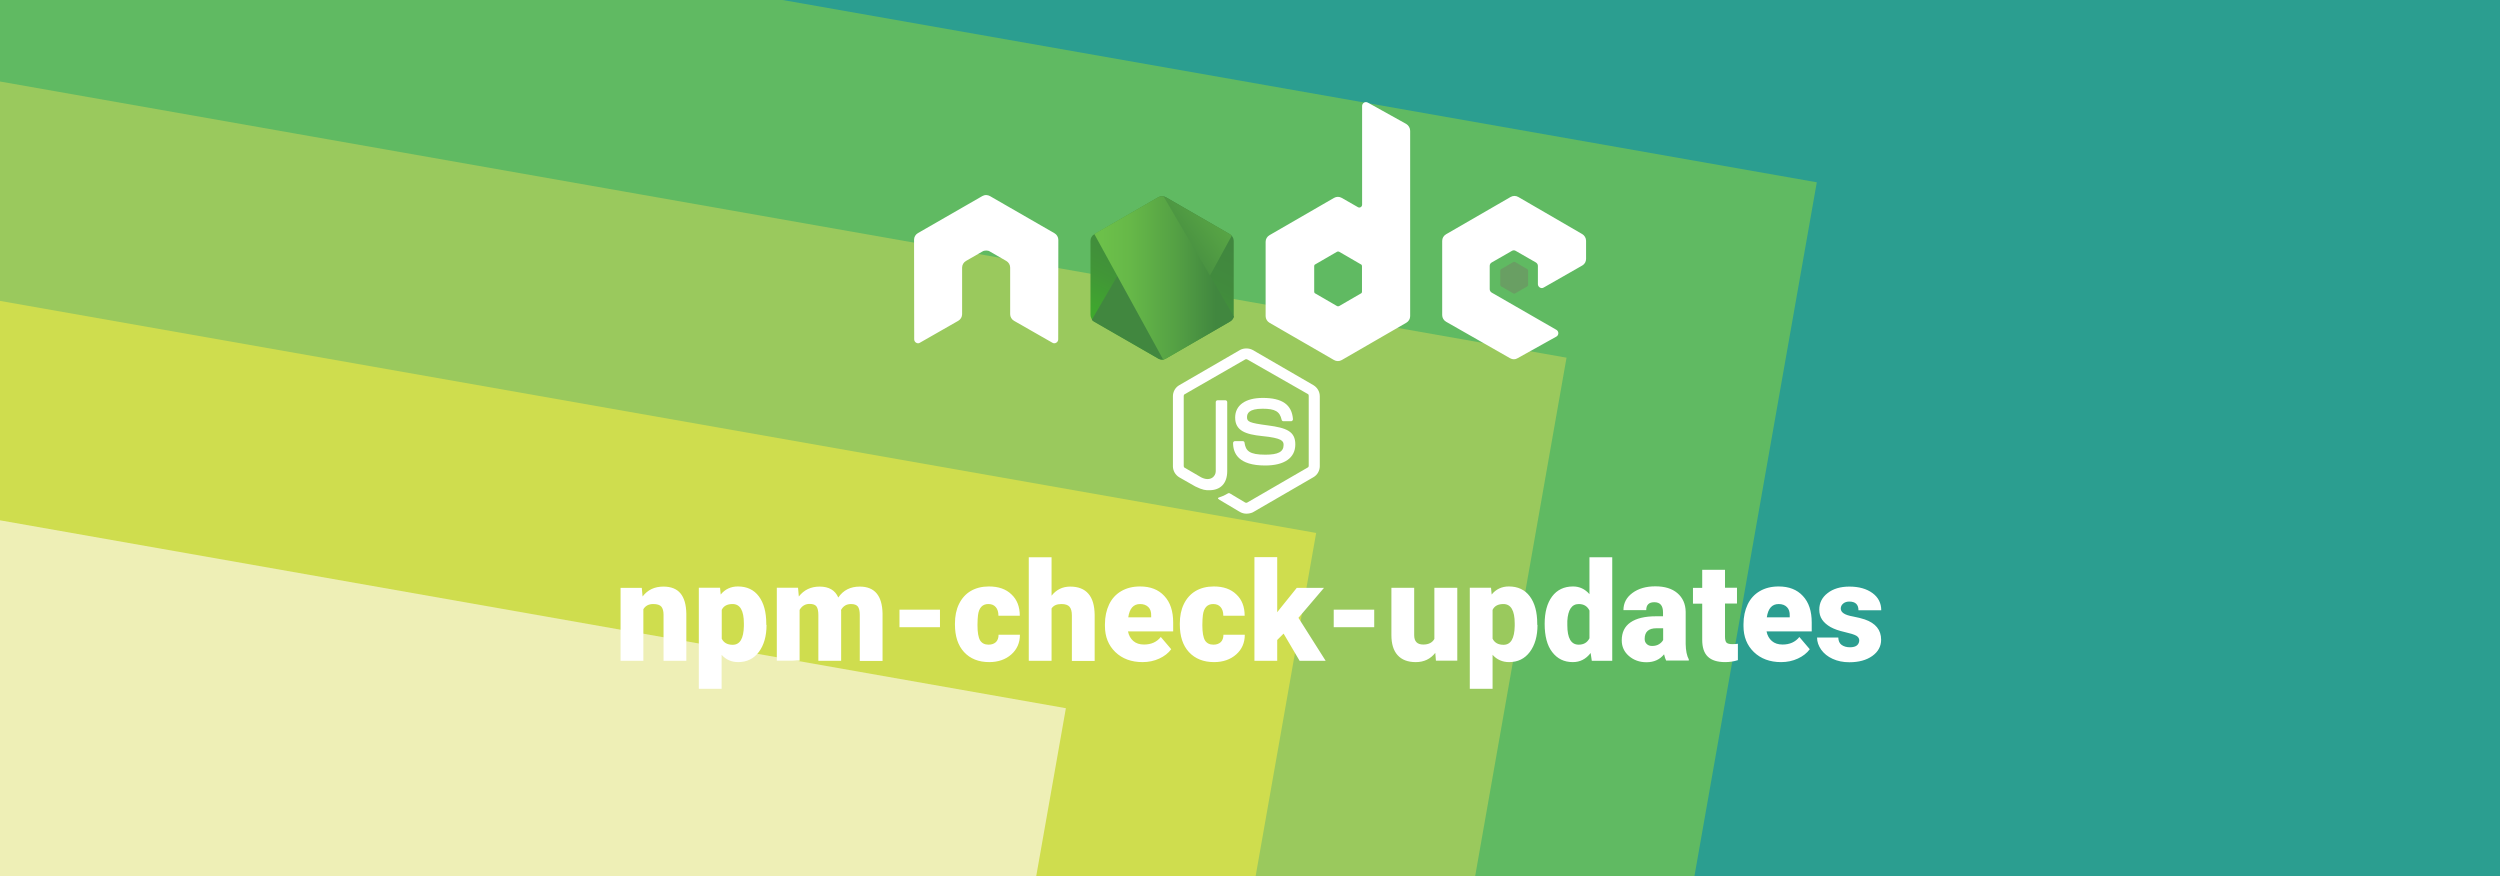 <svg xmlns="http://www.w3.org/2000/svg" viewBox="0 0 1920 673" xml:space="preserve"><style>.st5{fill:#fff}</style><path fill="#2b9e90" d="M0 0h1920v673H0z"/><path fill="#60ba62" d="m1301.3 673 94-533L601 0H0v673z"/><path fill="#9ac95d" d="m1132.9 673 70.2-398.3L0 62.6V673z"/><path fill="#cfdd4e" d="m964.3 673 46.5-263.7L0 231.1V673z"/><path fill="#eeefb6" d="m795.8 673 22.8-129.1L0 399.6V673z"/><path class="st5" d="M957.2 394.5c-1.8 0-3.4-.5-4.9-1.3l-15.5-9.2c-2.3-1.3-1.2-1.8-.5-2 3.2-1.1 3.7-1.3 7-3.2.4-.2.8-.1 1.2.1l11.9 7.1c.5.2 1.1.2 1.4 0l46.6-27c.5-.2.7-.7.7-1.3v-53.8c0-.6-.2-1.1-.7-1.3L957.8 276c-.5-.2-1.1-.2-1.4 0l-46.6 26.8c-.5.2-.7.8-.7 1.3v53.8c0 .5.2 1.1.7 1.3l12.7 7.4c6.9 3.5 11.2-.6 11.2-4.7v-53.1c0-.7.6-1.4 1.4-1.4h6c.7 0 1.4.6 1.4 1.4v53.1c0 9.2-5 14.6-13.8 14.6-2.7 0-4.8 0-10.7-2.9l-12.3-7c-3-1.8-4.9-5-4.9-8.5v-53.8c0-3.5 1.9-6.8 4.9-8.5l46.6-27c2.9-1.6 6.9-1.6 9.8 0l46.6 27c3 1.8 4.9 5 4.9 8.5V358c0 3.5-1.9 6.8-4.9 8.5l-46.6 27c-1.5.7-3.3 1-4.9 1z"/><path class="st5" d="M971.6 357.5c-20.4 0-24.6-9.3-24.6-17.3 0-.7.6-1.4 1.4-1.4h6.1c.7 0 1.3.5 1.3 1.2.9 6.2 3.6 9.2 16 9.2 9.8 0 14-2.2 14-7.5 0-3-1.2-5.3-16.5-6.8-12.7-1.3-20.7-4.1-20.7-14.2 0-9.5 7.9-15.1 21.2-15.1 14.9 0 22.3 5.1 23.2 16.3 0 .4-.1.7-.4 1.1-.2.2-.6.5-.9.5h-6.1c-.6 0-1.2-.5-1.3-1.1-1.4-6.4-5-8.5-14.6-8.5-10.7 0-12 3.7-12 6.5 0 3.4 1.5 4.4 16 6.3 14.4 1.9 21.1 4.6 21.1 14.6 0 10.4-8.4 16.2-23.2 16.2zM812.8 184.2c0-2.1-1.2-4.1-3-5.1l-49.5-28.5c-.8-.5-1.8-.7-2.7-.8h-.5c-.9 0-1.9.4-2.7.8L705 179c-1.9 1.1-3 3-3 5.1l.1 76.5c0 1.1.6 2.1 1.5 2.6.9.6 2.1.6 2.9 0l29.4-16.8c1.9-1.1 3-3 3-5.1v-35.8c0-2.1 1.2-4.1 3-5.1l12.5-7.2c.9-.6 2-.8 3-.8s2.1.2 2.9.8l12.5 7.2c1.9 1.1 3 3 3 5.1v35.8c0 2.1 1.2 4.1 3 5.1l29.4 16.8c.9.6 2.1.6 3 0 .9-.5 1.5-1.5 1.5-2.6l.1-76.4zm237.7-105.4c-.9-.5-2.1-.5-2.9 0-.9.6-1.5 1.5-1.5 2.6v75.8c0 .7-.3 1.4-1.1 1.9-.7.4-1.4.4-2.1 0l-12.4-7.1c-1.9-1.1-4.1-1.1-6 0L975 180.6c-1.9 1.1-3 3-3 5.1v57.1c0 2.1 1.2 4.1 3 5.1l49.5 28.6c1.9 1.1 4.1 1.1 6 0l49.5-28.6c1.9-1.1 3-3 3-5.1V100.5c0-2.2-1.2-4.2-3-5.3l-29.5-16.4zM1046 224c0 .6-.2 1.1-.7 1.3l-16.9 9.8c-.5.2-1.1.2-1.5 0l-16.9-9.8c-.5-.2-.7-.8-.7-1.3v-19.6c0-.6.2-1.1.7-1.3l16.9-9.8c.5-.2 1.1-.2 1.5 0l16.9 9.8c.5.2.7.8.7 1.3V224zm169.2-20.1c1.9-1.1 2.9-3 2.9-5.1v-13.9c0-2.1-1.2-4.1-2.9-5.1l-49.1-28.5c-1.9-1.1-4.1-1.1-6 0l-49.5 28.6c-1.9 1.1-3 3-3 5.1v57c0 2.1 1.2 4.1 3 5.1l49.1 28c1.9 1.1 4.1 1.1 5.8 0l29.8-16.6c.9-.5 1.5-1.5 1.5-2.6s-.6-2.1-1.5-2.6l-49.7-28.6c-.9-.6-1.5-1.5-1.5-2.6v-17.9c0-1.1.6-2.1 1.5-2.6l15.5-8.9c.9-.6 2.1-.6 3 0l15.5 8.9c.9.6 1.5 1.5 1.5 2.6v14c0 1.1.6 2.1 1.5 2.6.9.6 2.1.6 3 0l29.6-16.9z"/><path d="M1162.3 201.2c.3-.2.8-.2 1.2 0l9.5 5.5c.3.2.6.6.6 1.1v11c0 .5-.2.8-.6 1.1l-9.5 5.5c-.3.2-.8.2-1.2 0l-9.5-5.5c-.3-.2-.6-.6-.6-1.1v-11c0-.5.2-.8.6-1.1l9.5-5.5z" fill="#699f63"/><linearGradient id="a" gradientUnits="userSpaceOnUse" x1="912.488" y1="10.625" x2="868.077" y2="101.223" gradientTransform="translate(0 162)"><stop offset="0" stop-color="#41873f"/><stop offset=".329" stop-color="#418b3d"/><stop offset=".635" stop-color="#419637"/><stop offset=".932" stop-color="#3fa92d"/><stop offset="1" stop-color="#3fae2a"/></linearGradient><path d="M895.5 151.5c-1.9-1.1-4.1-1.1-6 0l-49.1 28.4c-1.9 1.1-2.9 3-2.9 5.1v56.8c0 2.1 1.2 4.1 2.9 5.1l49.1 28.4c1.9 1.1 4.1 1.1 6 0l49.1-28.4c1.9-1.1 2.9-3 2.9-5.1V185c0-2.1-1.2-4.1-2.9-5.1l-49.1-28.4z" fill="url(#a)"/><linearGradient id="b" gradientUnits="userSpaceOnUse" x1="885.035" y1="58.037" x2="1009.649" y2="-34.035" gradientTransform="translate(0 162)"><stop offset=".138" stop-color="#41873f"/><stop offset=".403" stop-color="#54a044"/><stop offset=".714" stop-color="#66b848"/><stop offset=".908" stop-color="#6cc04a"/></linearGradient><path d="m944.7 179.9-49.4-28.4c-.5-.2-1.1-.5-1.5-.6l-55.3 94.7c.5.6 1 1.1 1.6 1.4l49.4 28.4c1.4.8 3 1.1 4.6.6l51.9-95c-.4-.4-.8-.8-1.3-1.1z" fill="url(#b)"/><linearGradient id="c" gradientUnits="userSpaceOnUse" x1="835.701" y1="51.406" x2="949.359" y2="51.406" gradientTransform="translate(0 162)"><stop offset=".092" stop-color="#6cc04a"/><stop offset=".286" stop-color="#66b848"/><stop offset=".597" stop-color="#54a044"/><stop offset=".862" stop-color="#41873f"/></linearGradient><path d="M944.8 246.9c1.4-.8 2.5-2.2 2.9-3.7l-54.1-92.4c-1.4-.2-2.9-.1-4.2.7l-49 28.2 52.9 96.4c.7-.1 1.5-.4 2.2-.7l49.3-28.5z" fill="url(#c)"/><path class="st5" d="m492.9 451.5.6 6.6c3.9-5.1 9.2-7.6 16-7.6 5.8 0 10.2 1.7 13.1 5.2 2.9 3.5 4.4 8.7 4.5 15.7v36.1h-17.5v-35.4c0-2.8-.6-4.9-1.7-6.2s-3.2-2-6.2-2c-3.4 0-6 1.3-7.6 4v39.6h-17.5v-56h16.3zm95.8 28.4c0 8.7-2 15.6-5.9 20.8-3.9 5.2-9.2 7.8-15.9 7.8-5.1 0-9.4-1.9-12.7-5.6V529h-17.5v-77.6H553l.5 5.2c3.3-4.1 7.8-6.2 13.2-6.2 6.9 0 12.3 2.5 16.1 7.6 3.8 5.1 5.7 12.1 5.7 21v.9zm-17.4-1.1c0-9.9-2.9-14.9-8.7-14.9-4.1 0-6.9 1.5-8.3 4.5v22.1c1.5 3.1 4.3 4.7 8.4 4.7 5.6 0 8.4-4.8 8.6-14.4v-2zm41.6-27.3.6 6.6c4-5.1 9.3-7.6 16-7.6 7.1 0 11.9 2.8 14.3 8.4 3.8-5.6 9.3-8.4 16.5-8.4 11.4 0 17.2 6.9 17.5 20.6v36.5h-17.5v-35.4c0-2.9-.5-5-1.4-6.3-1-1.3-2.7-2-5.3-2-3.5 0-6 1.5-7.7 4.6l.1.7v38.3h-17.5v-35.3c0-2.9-.5-5.1-1.4-6.4-.9-1.3-2.7-2-5.3-2-3.3 0-5.9 1.5-7.7 4.6v39h-17.5v-56h16.3zm109 30.2h-31.1v-13.5h31.1v13.5zm37.3 13.4c2.5 0 4.3-.7 5.7-2 1.3-1.3 2-3.2 2-5.6h16.4c0 6.1-2.2 11.2-6.6 15.1-4.4 3.9-10.1 5.9-17 5.9-8.1 0-14.6-2.6-19.3-7.7-4.7-5.1-7-12.2-7-21.2v-.7c0-5.7 1-10.7 3.1-15 2.1-4.3 5.1-7.7 9-10s8.6-3.5 14-3.5c7.3 0 13.1 2 17.3 6.1 4.3 4 6.4 9.5 6.4 16.4h-16.4c0-2.9-.7-5.1-2.1-6.7-1.4-1.6-3.3-2.3-5.7-2.3-4.5 0-7.2 2.9-7.9 8.6-.2 1.8-.4 4.3-.4 7.6 0 5.6.7 9.5 2 11.7 1.4 2.2 3.5 3.3 6.5 3.3zm48.4-37.6c3.7-4.7 8.5-7 14.3-7 6.2 0 10.8 1.8 14 5.5s4.7 9.1 4.8 16.2v35.4h-17.5v-35c0-3-.6-5.2-1.8-6.6-1.2-1.4-3.3-2.1-6.2-2.1-3.6 0-6.1 1.1-7.6 3.4v40.2h-17.5V428h17.5v29.5zm69.9 51c-8.6 0-15.6-2.6-20.9-7.7s-8-11.8-8-20v-1.4c0-5.7 1.1-10.8 3.2-15.2 2.1-4.4 5.2-7.8 9.3-10.2 4.1-2.4 8.9-3.6 14.5-3.6 7.9 0 14.1 2.4 18.6 7.3 4.6 4.9 6.8 11.7 6.8 20.4v6.8h-34.7c.6 3.1 2 5.6 4.1 7.4 2.1 1.8 4.8 2.7 8.2 2.7 5.5 0 9.8-1.9 12.9-5.8l8 9.4c-2.2 3-5.3 5.4-9.2 7.2-3.9 1.8-8.2 2.7-12.8 2.7zm-1.9-44.6c-5.1 0-8.1 3.4-9.1 10.2h17.6v-1.3c.1-2.8-.6-5-2.1-6.5-1.6-1.6-3.7-2.4-6.4-2.4zm56.3 31.2c2.5 0 4.3-.7 5.7-2 1.3-1.3 2-3.2 2-5.6H956c0 6.1-2.2 11.2-6.6 15.1-4.4 3.9-10.1 5.9-17 5.9-8.1 0-14.6-2.6-19.3-7.7-4.7-5.1-7-12.2-7-21.2v-.7c0-5.7 1-10.7 3.1-15 2.1-4.3 5.1-7.7 9-10s8.6-3.5 14-3.5c7.3 0 13.1 2 17.3 6.1 4.3 4 6.4 9.5 6.4 16.4h-16.4c0-2.9-.7-5.1-2.1-6.7-1.4-1.6-3.3-2.3-5.7-2.3-4.5 0-7.2 2.9-7.9 8.6-.2 1.8-.4 4.3-.4 7.6 0 5.6.7 9.5 2 11.7 1.4 2.2 3.5 3.3 6.5 3.3zm53.9-8.5-4.9 4.9v16h-17.5v-79.6h17.5v42.3l1.8-2.3 13.2-16.4h20.9l-19.6 23 20.9 33h-20l-12.3-20.9zm69.6-4.9h-31.1v-13.5h31.1v13.5zm46.9 19.7c-3.7 4.7-8.7 7.1-15 7.1-6.1 0-10.8-1.8-14-5.4-3.2-3.6-4.7-8.7-4.7-15.4v-36.3h17.5v36.4c0 4.8 2.3 7.2 7 7.2 4 0 6.9-1.4 8.5-4.3v-39.3h17.6v56h-16.4l-.5-6zm78.5-21.5c0 8.7-2 15.6-5.9 20.8-3.9 5.2-9.2 7.8-15.9 7.8-5.1 0-9.4-1.9-12.7-5.6V529h-17.5v-77.6h16.3l.5 5.2c3.3-4.1 7.8-6.2 13.2-6.2 6.9 0 12.3 2.5 16.1 7.6 3.8 5.1 5.7 12.1 5.7 21v.9zm-17.5-1.1c0-9.9-2.9-14.9-8.7-14.9-4.1 0-6.9 1.5-8.3 4.5v22.1c1.5 3.1 4.3 4.7 8.4 4.7 5.6 0 8.4-4.8 8.6-14.4v-2zm23 .3c0-8.9 1.9-15.9 5.7-21s9.2-7.7 16.1-7.7c5 0 9.2 2 12.6 5.9V428h17.5v79.5h-15.7l-.9-6c-3.6 4.7-8.1 7-13.7 7-6.7 0-11.9-2.6-15.8-7.7-3.9-5-5.8-12.3-5.8-21.7zm17.4 1.1c0 9.9 2.9 14.9 8.7 14.9 3.9 0 6.6-1.6 8.3-4.9v-21.3c-1.6-3.3-4.3-5-8.2-5-5.4 0-8.3 4.4-8.8 13v3.3zm76 27.3c-.6-1.1-1.2-2.8-1.7-5-3.2 4-7.7 6.1-13.5 6.1-5.3 0-9.8-1.6-13.5-4.8-3.7-3.2-5.5-7.2-5.5-12 0-6.1 2.2-10.7 6.7-13.8 4.5-3.1 11-4.7 19.6-4.7h5.4v-3c0-5.2-2.2-7.8-6.7-7.8-4.1 0-6.2 2-6.2 6.1h-17.5c0-5.4 2.3-9.8 6.9-13.2 4.6-3.4 10.5-5.1 17.6-5.1 7.1 0 12.8 1.7 16.9 5.2 4.1 3.5 6.3 8.3 6.4 14.3v24.8c.1 5.1.9 9.1 2.4 11.8v.9h-17.3zm-10.9-11.4c2.2 0 4-.5 5.4-1.4 1.4-.9 2.5-2 3.1-3.2v-9h-5.1c-6.1 0-9.1 2.7-9.1 8.2 0 1.6.5 2.9 1.6 3.9 1 1 2.4 1.5 4.1 1.5zm56-58.6v13.9h9.2v12.1h-9.2v25.6c0 2.1.4 3.6 1.1 4.4.8.8 2.3 1.2 4.5 1.2 1.7 0 3.2-.1 4.3-.3V507c-3.1 1-6.4 1.5-9.8 1.5-6 0-10.4-1.4-13.3-4.2-2.9-2.8-4.3-7.1-4.3-12.9v-27.8h-7.1v-12.1h7.1v-13.9h17.5zm43.1 71c-8.6 0-15.6-2.6-20.9-7.7s-8-11.8-8-20v-1.4c0-5.7 1.1-10.8 3.2-15.2 2.1-4.4 5.2-7.8 9.3-10.2 4.1-2.4 8.9-3.6 14.5-3.6 7.9 0 14.1 2.4 18.6 7.3 4.6 4.9 6.8 11.7 6.8 20.4v6.8h-34.7c.6 3.1 2 5.6 4.1 7.4 2.1 1.8 4.8 2.7 8.2 2.7 5.5 0 9.8-1.9 12.9-5.8l8 9.4c-2.2 3-5.3 5.4-9.2 7.2-3.9 1.8-8.2 2.7-12.8 2.7zm-1.9-44.6c-5.1 0-8.1 3.4-9.1 10.2h17.6v-1.3c.1-2.8-.6-5-2.1-6.5-1.5-1.6-3.7-2.4-6.4-2.4zm61.9 27.9c0-1.5-.8-2.7-2.3-3.6-1.6-.9-4.5-1.8-8.9-2.8-4.4-1-7.9-2.2-10.8-3.8-2.8-1.6-5-3.5-6.5-5.7s-2.2-4.8-2.2-7.7c0-5.1 2.1-9.4 6.4-12.7 4.2-3.3 9.8-5 16.7-5 7.4 0 13.3 1.7 17.8 5s6.7 7.8 6.7 13.2h-17.5c0-4.5-2.4-6.7-7.1-6.7-1.8 0-3.4.5-4.6 1.5-1.2 1-1.9 2.3-1.9 3.8 0 1.6.8 2.8 2.3 3.8 1.5 1 3.9 1.8 7.3 2.4 3.3.6 6.3 1.4 8.8 2.2 8.4 2.9 12.6 8.1 12.6 15.6 0 5.1-2.3 9.3-6.8 12.5-4.5 3.2-10.4 4.8-17.6 4.8-4.8 0-9.1-.9-12.8-2.6-3.8-1.7-6.7-4.1-8.8-7-2.1-3-3.2-6.1-3.2-9.4h16.3c.1 2.6.9 4.5 2.6 5.7 1.7 1.2 3.8 1.8 6.4 1.8 2.4 0 4.2-.5 5.4-1.5 1.1-1 1.7-2.3 1.7-3.8z"/></svg>
